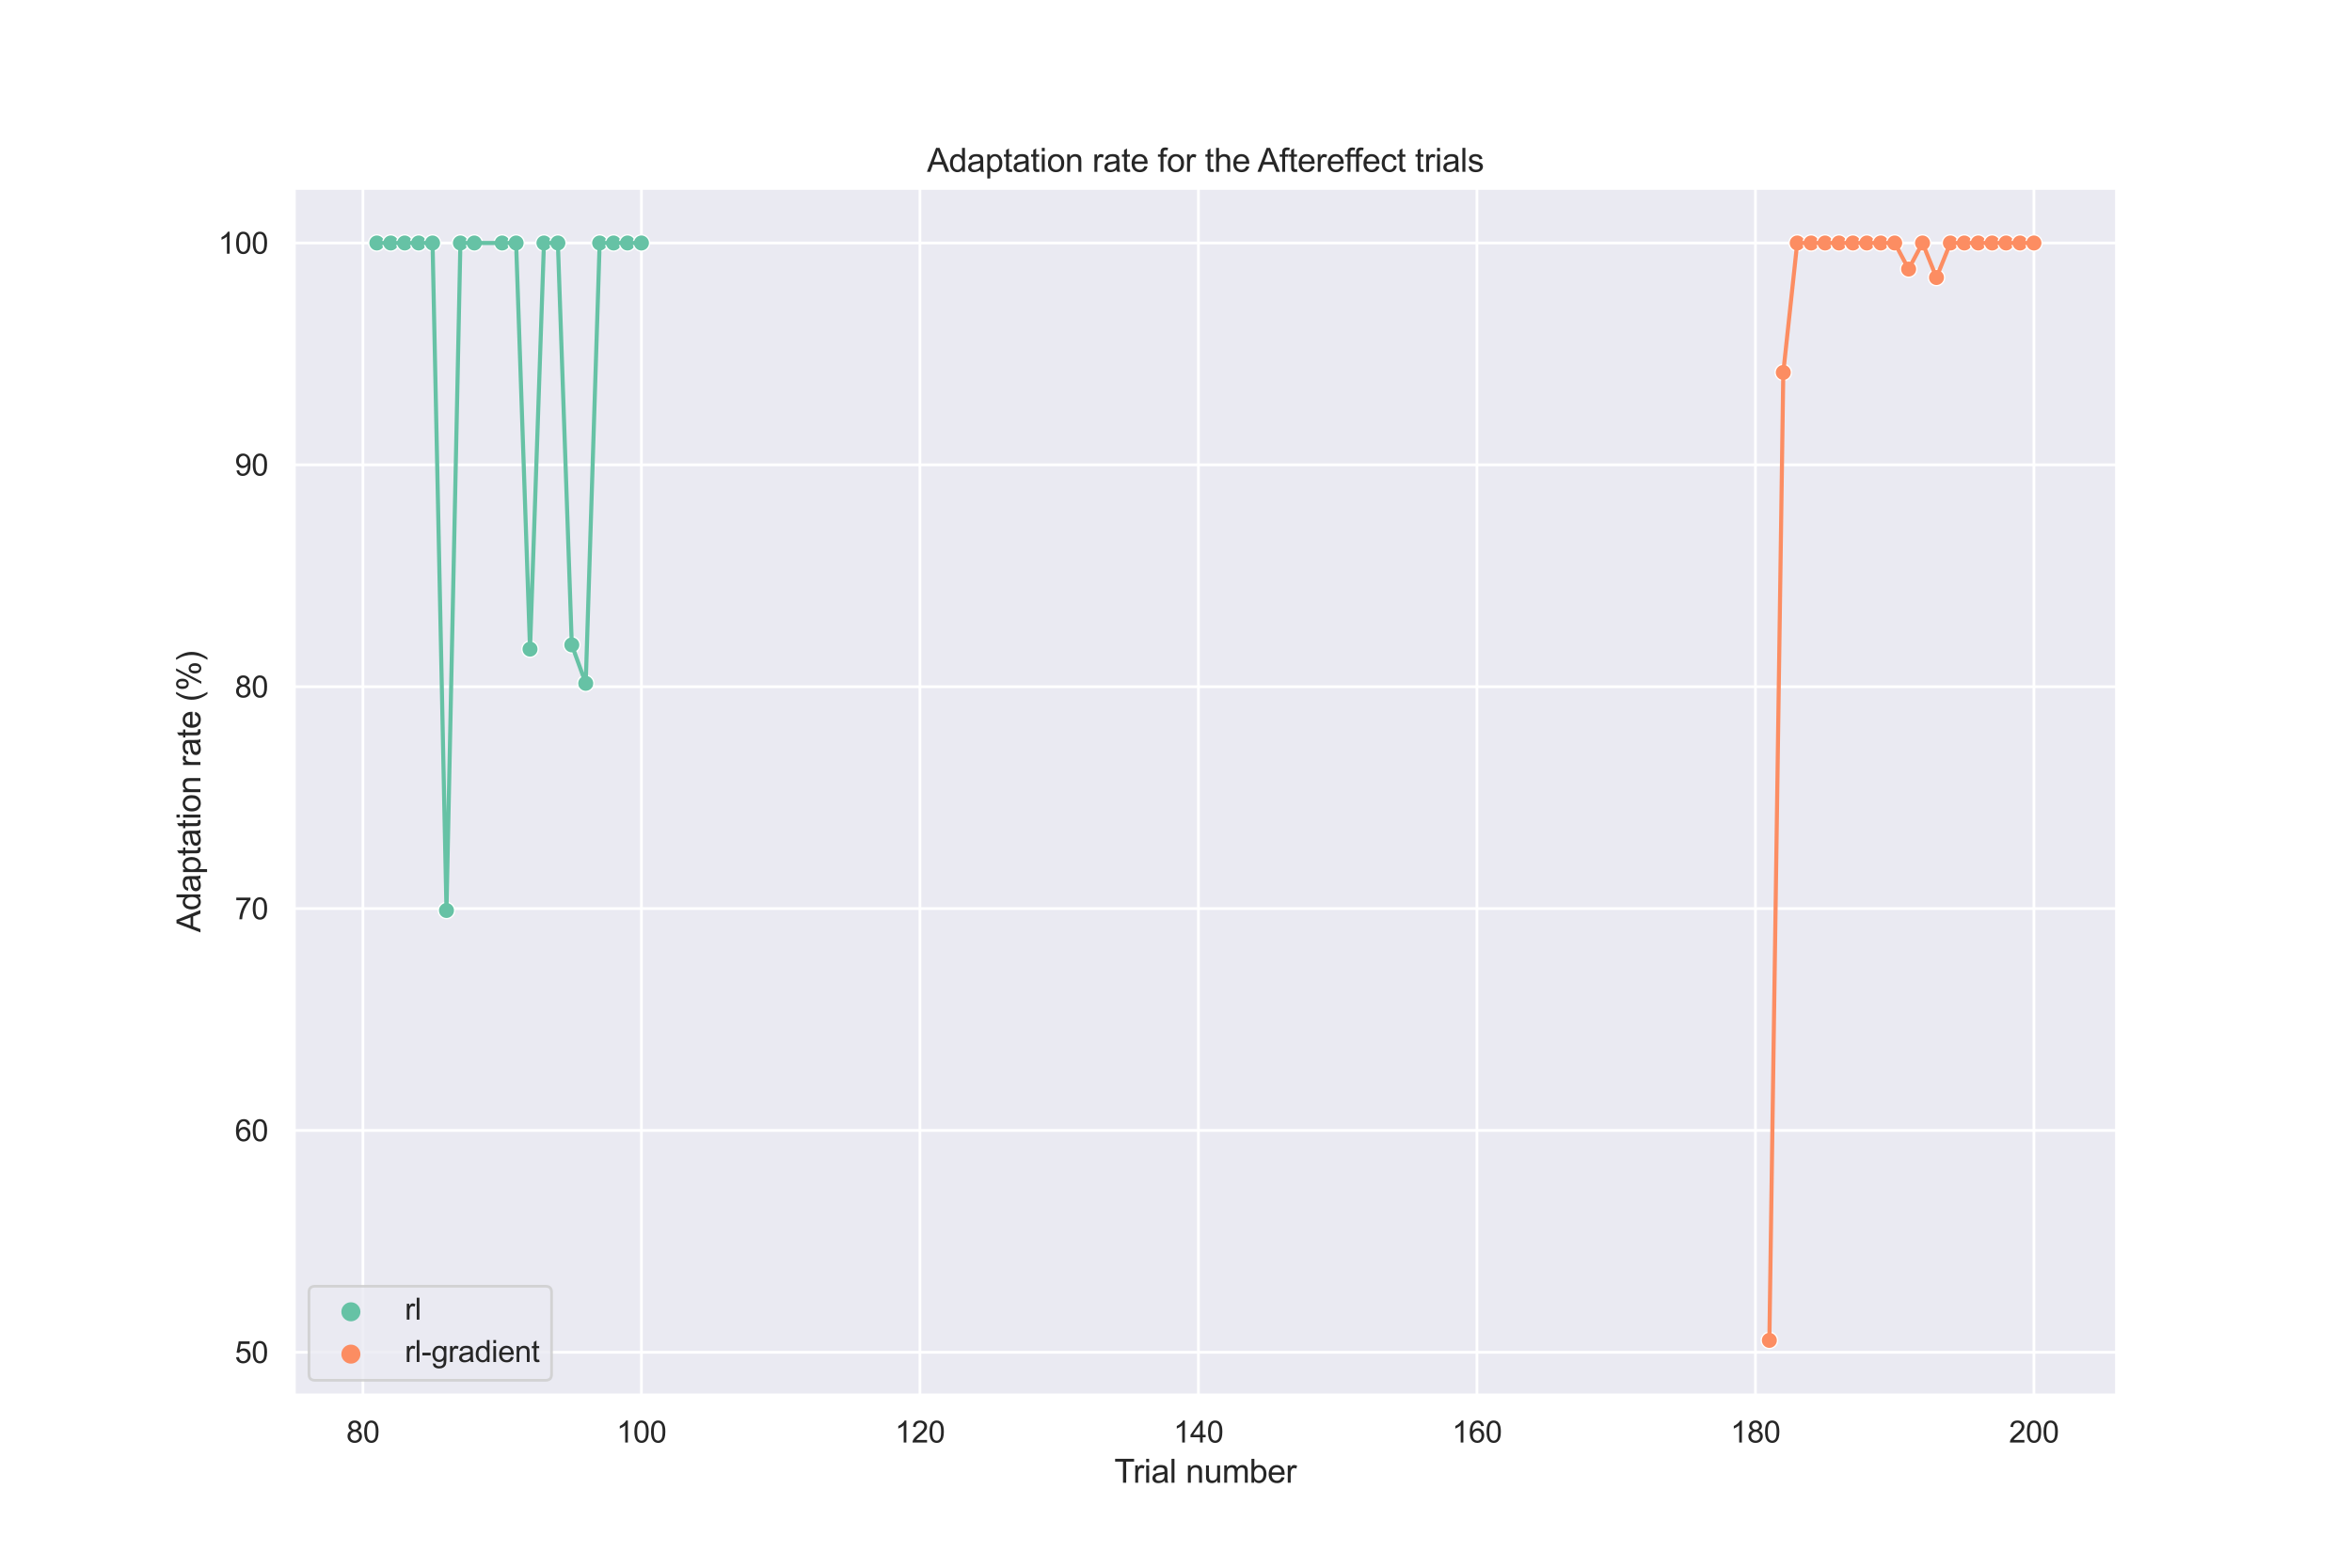 <?xml version="1.0" encoding="utf-8" standalone="no"?>
<!DOCTYPE svg PUBLIC "-//W3C//DTD SVG 1.1//EN"
  "http://www.w3.org/Graphics/SVG/1.1/DTD/svg11.dtd">
<svg xmlns:xlink="http://www.w3.org/1999/xlink" width="864pt" height="576pt" viewBox="0 0 864 576" xmlns="http://www.w3.org/2000/svg" version="1.1">
 <defs>
  <style type="text/css">*{stroke-linejoin: round; stroke-linecap: butt}</style>
 </defs>
 <g id="figure_1">
  <g id="patch_1">
   <path d="M 0 576 
L 864 576 
L 864 0 
L 0 0 
z
" style="fill: #ffffff"/>
  </g>
  <g id="axes_1">
   <g id="patch_2">
    <path d="M 108 512.64 
L 777.6 512.64 
L 777.6 69.12 
L 108 69.12 
z
" style="fill: #eaeaf2"/>
   </g>
   <g id="matplotlib.axis_1">
    <g id="xtick_1">
     <g id="line2d_1">
      <path d="M 133.321 512.64 
L 133.321 69.12 
" clip-path="url(#p4a6880d5ac)" style="fill: none; stroke: #ffffff; stroke-linecap: round"/>
     </g>
     <g id="text_1">
      <!-- 80 -->
      <g style="fill: #262626" transform="translate(127.204 530.014)scale(0.11 -0.11)">
       <defs>
        <path id="ArialMT-38" d="M 1131 2484 
Q 781 2613 612 2850 
Q 444 3088 444 3419 
Q 444 3919 803 4259 
Q 1163 4600 1759 4600 
Q 2359 4600 2725 4251 
Q 3091 3903 3091 3403 
Q 3091 3084 2923 2848 
Q 2756 2613 2416 2484 
Q 2838 2347 3058 2040 
Q 3278 1734 3278 1309 
Q 3278 722 2862 322 
Q 2447 -78 1769 -78 
Q 1091 -78 675 323 
Q 259 725 259 1325 
Q 259 1772 486 2073 
Q 713 2375 1131 2484 
z
M 1019 3438 
Q 1019 3113 1228 2906 
Q 1438 2700 1772 2700 
Q 2097 2700 2305 2904 
Q 2513 3109 2513 3406 
Q 2513 3716 2298 3927 
Q 2084 4138 1766 4138 
Q 1444 4138 1231 3931 
Q 1019 3725 1019 3438 
z
M 838 1322 
Q 838 1081 952 856 
Q 1066 631 1291 507 
Q 1516 384 1775 384 
Q 2178 384 2440 643 
Q 2703 903 2703 1303 
Q 2703 1709 2433 1975 
Q 2163 2241 1756 2241 
Q 1359 2241 1098 1978 
Q 838 1716 838 1322 
z
" transform="scale(0.016)"/>
        <path id="ArialMT-30" d="M 266 2259 
Q 266 3072 433 3567 
Q 600 4063 929 4331 
Q 1259 4600 1759 4600 
Q 2128 4600 2406 4451 
Q 2684 4303 2865 4023 
Q 3047 3744 3150 3342 
Q 3253 2941 3253 2259 
Q 3253 1453 3087 958 
Q 2922 463 2592 192 
Q 2263 -78 1759 -78 
Q 1097 -78 719 397 
Q 266 969 266 2259 
z
M 844 2259 
Q 844 1131 1108 757 
Q 1372 384 1759 384 
Q 2147 384 2411 759 
Q 2675 1134 2675 2259 
Q 2675 3391 2411 3762 
Q 2147 4134 1753 4134 
Q 1366 4134 1134 3806 
Q 844 3388 844 2259 
z
" transform="scale(0.016)"/>
       </defs>
       <use xlink:href="#ArialMT-38"/>
       <use xlink:href="#ArialMT-30" x="55.615"/>
      </g>
     </g>
    </g>
    <g id="xtick_2">
     <g id="line2d_2">
      <path d="M 235.628 512.64 
L 235.628 69.12 
" clip-path="url(#p4a6880d5ac)" style="fill: none; stroke: #ffffff; stroke-linecap: round"/>
     </g>
     <g id="text_2">
      <!-- 100 -->
      <g style="fill: #262626" transform="translate(226.453 530.014)scale(0.11 -0.11)">
       <defs>
        <path id="ArialMT-31" d="M 2384 0 
L 1822 0 
L 1822 3584 
Q 1619 3391 1289 3197 
Q 959 3003 697 2906 
L 697 3450 
Q 1169 3672 1522 3987 
Q 1875 4303 2022 4600 
L 2384 4600 
L 2384 0 
z
" transform="scale(0.016)"/>
       </defs>
       <use xlink:href="#ArialMT-31"/>
       <use xlink:href="#ArialMT-30" x="55.615"/>
       <use xlink:href="#ArialMT-30" x="111.23"/>
      </g>
     </g>
    </g>
    <g id="xtick_3">
     <g id="line2d_3">
      <path d="M 337.935 512.64 
L 337.935 69.12 
" clip-path="url(#p4a6880d5ac)" style="fill: none; stroke: #ffffff; stroke-linecap: round"/>
     </g>
     <g id="text_3">
      <!-- 120 -->
      <g style="fill: #262626" transform="translate(328.76 530.014)scale(0.11 -0.11)">
       <defs>
        <path id="ArialMT-32" d="M 3222 541 
L 3222 0 
L 194 0 
Q 188 203 259 391 
Q 375 700 629 1000 
Q 884 1300 1366 1694 
Q 2113 2306 2375 2664 
Q 2638 3022 2638 3341 
Q 2638 3675 2398 3904 
Q 2159 4134 1775 4134 
Q 1369 4134 1125 3890 
Q 881 3647 878 3216 
L 300 3275 
Q 359 3922 746 4261 
Q 1134 4600 1788 4600 
Q 2447 4600 2831 4234 
Q 3216 3869 3216 3328 
Q 3216 3053 3103 2787 
Q 2991 2522 2730 2228 
Q 2469 1934 1863 1422 
Q 1356 997 1212 845 
Q 1069 694 975 541 
L 3222 541 
z
" transform="scale(0.016)"/>
       </defs>
       <use xlink:href="#ArialMT-31"/>
       <use xlink:href="#ArialMT-32" x="55.615"/>
       <use xlink:href="#ArialMT-30" x="111.23"/>
      </g>
     </g>
    </g>
    <g id="xtick_4">
     <g id="line2d_4">
      <path d="M 440.242 512.64 
L 440.242 69.12 
" clip-path="url(#p4a6880d5ac)" style="fill: none; stroke: #ffffff; stroke-linecap: round"/>
     </g>
     <g id="text_4">
      <!-- 140 -->
      <g style="fill: #262626" transform="translate(431.067 530.014)scale(0.11 -0.11)">
       <defs>
        <path id="ArialMT-34" d="M 2069 0 
L 2069 1097 
L 81 1097 
L 81 1613 
L 2172 4581 
L 2631 4581 
L 2631 1613 
L 3250 1613 
L 3250 1097 
L 2631 1097 
L 2631 0 
L 2069 0 
z
M 2069 1613 
L 2069 3678 
L 634 1613 
L 2069 1613 
z
" transform="scale(0.016)"/>
       </defs>
       <use xlink:href="#ArialMT-31"/>
       <use xlink:href="#ArialMT-34" x="55.615"/>
       <use xlink:href="#ArialMT-30" x="111.23"/>
      </g>
     </g>
    </g>
    <g id="xtick_5">
     <g id="line2d_5">
      <path d="M 542.549 512.64 
L 542.549 69.12 
" clip-path="url(#p4a6880d5ac)" style="fill: none; stroke: #ffffff; stroke-linecap: round"/>
     </g>
     <g id="text_5">
      <!-- 160 -->
      <g style="fill: #262626" transform="translate(533.374 530.014)scale(0.11 -0.11)">
       <defs>
        <path id="ArialMT-36" d="M 3184 3459 
L 2625 3416 
Q 2550 3747 2413 3897 
Q 2184 4138 1850 4138 
Q 1581 4138 1378 3988 
Q 1113 3794 959 3422 
Q 806 3050 800 2363 
Q 1003 2672 1297 2822 
Q 1591 2972 1913 2972 
Q 2475 2972 2870 2558 
Q 3266 2144 3266 1488 
Q 3266 1056 3080 686 
Q 2894 316 2569 119 
Q 2244 -78 1831 -78 
Q 1128 -78 684 439 
Q 241 956 241 2144 
Q 241 3472 731 4075 
Q 1159 4600 1884 4600 
Q 2425 4600 2770 4297 
Q 3116 3994 3184 3459 
z
M 888 1484 
Q 888 1194 1011 928 
Q 1134 663 1356 523 
Q 1578 384 1822 384 
Q 2178 384 2434 671 
Q 2691 959 2691 1453 
Q 2691 1928 2437 2201 
Q 2184 2475 1800 2475 
Q 1419 2475 1153 2201 
Q 888 1928 888 1484 
z
" transform="scale(0.016)"/>
       </defs>
       <use xlink:href="#ArialMT-31"/>
       <use xlink:href="#ArialMT-36" x="55.615"/>
       <use xlink:href="#ArialMT-30" x="111.23"/>
      </g>
     </g>
    </g>
    <g id="xtick_6">
     <g id="line2d_6">
      <path d="M 644.857 512.64 
L 644.857 69.12 
" clip-path="url(#p4a6880d5ac)" style="fill: none; stroke: #ffffff; stroke-linecap: round"/>
     </g>
     <g id="text_6">
      <!-- 180 -->
      <g style="fill: #262626" transform="translate(635.681 530.014)scale(0.11 -0.11)">
       <use xlink:href="#ArialMT-31"/>
       <use xlink:href="#ArialMT-38" x="55.615"/>
       <use xlink:href="#ArialMT-30" x="111.23"/>
      </g>
     </g>
    </g>
    <g id="xtick_7">
     <g id="line2d_7">
      <path d="M 747.164 512.64 
L 747.164 69.12 
" clip-path="url(#p4a6880d5ac)" style="fill: none; stroke: #ffffff; stroke-linecap: round"/>
     </g>
     <g id="text_7">
      <!-- 200 -->
      <g style="fill: #262626" transform="translate(737.988 530.014)scale(0.11 -0.11)">
       <use xlink:href="#ArialMT-32"/>
       <use xlink:href="#ArialMT-30" x="55.615"/>
       <use xlink:href="#ArialMT-30" x="111.23"/>
      </g>
     </g>
    </g>
    <g id="text_8">
     <!-- Trial number -->
     <g style="fill: #262626" transform="translate(409.351 544.789)scale(0.12 -0.12)">
      <defs>
       <path id="ArialMT-54" d="M 1659 0 
L 1659 4041 
L 150 4041 
L 150 4581 
L 3781 4581 
L 3781 4041 
L 2266 4041 
L 2266 0 
L 1659 0 
z
" transform="scale(0.016)"/>
       <path id="ArialMT-72" d="M 416 0 
L 416 3319 
L 922 3319 
L 922 2816 
Q 1116 3169 1280 3281 
Q 1444 3394 1641 3394 
Q 1925 3394 2219 3213 
L 2025 2691 
Q 1819 2813 1613 2813 
Q 1428 2813 1281 2702 
Q 1134 2591 1072 2394 
Q 978 2094 978 1738 
L 978 0 
L 416 0 
z
" transform="scale(0.016)"/>
       <path id="ArialMT-69" d="M 425 3934 
L 425 4581 
L 988 4581 
L 988 3934 
L 425 3934 
z
M 425 0 
L 425 3319 
L 988 3319 
L 988 0 
L 425 0 
z
" transform="scale(0.016)"/>
       <path id="ArialMT-61" d="M 2588 409 
Q 2275 144 1986 34 
Q 1697 -75 1366 -75 
Q 819 -75 525 192 
Q 231 459 231 875 
Q 231 1119 342 1320 
Q 453 1522 633 1644 
Q 813 1766 1038 1828 
Q 1203 1872 1538 1913 
Q 2219 1994 2541 2106 
Q 2544 2222 2544 2253 
Q 2544 2597 2384 2738 
Q 2169 2928 1744 2928 
Q 1347 2928 1158 2789 
Q 969 2650 878 2297 
L 328 2372 
Q 403 2725 575 2942 
Q 747 3159 1072 3276 
Q 1397 3394 1825 3394 
Q 2250 3394 2515 3294 
Q 2781 3194 2906 3042 
Q 3031 2891 3081 2659 
Q 3109 2516 3109 2141 
L 3109 1391 
Q 3109 606 3145 398 
Q 3181 191 3288 0 
L 2700 0 
Q 2613 175 2588 409 
z
M 2541 1666 
Q 2234 1541 1622 1453 
Q 1275 1403 1131 1340 
Q 988 1278 909 1158 
Q 831 1038 831 891 
Q 831 666 1001 516 
Q 1172 366 1500 366 
Q 1825 366 2078 508 
Q 2331 650 2450 897 
Q 2541 1088 2541 1459 
L 2541 1666 
z
" transform="scale(0.016)"/>
       <path id="ArialMT-6c" d="M 409 0 
L 409 4581 
L 972 4581 
L 972 0 
L 409 0 
z
" transform="scale(0.016)"/>
       <path id="ArialMT-20" transform="scale(0.016)"/>
       <path id="ArialMT-6e" d="M 422 0 
L 422 3319 
L 928 3319 
L 928 2847 
Q 1294 3394 1984 3394 
Q 2284 3394 2536 3286 
Q 2788 3178 2913 3003 
Q 3038 2828 3088 2588 
Q 3119 2431 3119 2041 
L 3119 0 
L 2556 0 
L 2556 2019 
Q 2556 2363 2490 2533 
Q 2425 2703 2258 2804 
Q 2091 2906 1866 2906 
Q 1506 2906 1245 2678 
Q 984 2450 984 1813 
L 984 0 
L 422 0 
z
" transform="scale(0.016)"/>
       <path id="ArialMT-75" d="M 2597 0 
L 2597 488 
Q 2209 -75 1544 -75 
Q 1250 -75 995 37 
Q 741 150 617 320 
Q 494 491 444 738 
Q 409 903 409 1263 
L 409 3319 
L 972 3319 
L 972 1478 
Q 972 1038 1006 884 
Q 1059 663 1231 536 
Q 1403 409 1656 409 
Q 1909 409 2131 539 
Q 2353 669 2445 892 
Q 2538 1116 2538 1541 
L 2538 3319 
L 3100 3319 
L 3100 0 
L 2597 0 
z
" transform="scale(0.016)"/>
       <path id="ArialMT-6d" d="M 422 0 
L 422 3319 
L 925 3319 
L 925 2853 
Q 1081 3097 1340 3245 
Q 1600 3394 1931 3394 
Q 2300 3394 2536 3241 
Q 2772 3088 2869 2813 
Q 3263 3394 3894 3394 
Q 4388 3394 4653 3120 
Q 4919 2847 4919 2278 
L 4919 0 
L 4359 0 
L 4359 2091 
Q 4359 2428 4304 2576 
Q 4250 2725 4106 2815 
Q 3963 2906 3769 2906 
Q 3419 2906 3187 2673 
Q 2956 2441 2956 1928 
L 2956 0 
L 2394 0 
L 2394 2156 
Q 2394 2531 2256 2718 
Q 2119 2906 1806 2906 
Q 1569 2906 1367 2781 
Q 1166 2656 1075 2415 
Q 984 2175 984 1722 
L 984 0 
L 422 0 
z
" transform="scale(0.016)"/>
       <path id="ArialMT-62" d="M 941 0 
L 419 0 
L 419 4581 
L 981 4581 
L 981 2947 
Q 1338 3394 1891 3394 
Q 2197 3394 2470 3270 
Q 2744 3147 2920 2923 
Q 3097 2700 3197 2384 
Q 3297 2069 3297 1709 
Q 3297 856 2875 390 
Q 2453 -75 1863 -75 
Q 1275 -75 941 416 
L 941 0 
z
M 934 1684 
Q 934 1088 1097 822 
Q 1363 388 1816 388 
Q 2184 388 2453 708 
Q 2722 1028 2722 1663 
Q 2722 2313 2464 2622 
Q 2206 2931 1841 2931 
Q 1472 2931 1203 2611 
Q 934 2291 934 1684 
z
" transform="scale(0.016)"/>
       <path id="ArialMT-65" d="M 2694 1069 
L 3275 997 
Q 3138 488 2766 206 
Q 2394 -75 1816 -75 
Q 1088 -75 661 373 
Q 234 822 234 1631 
Q 234 2469 665 2931 
Q 1097 3394 1784 3394 
Q 2450 3394 2872 2941 
Q 3294 2488 3294 1666 
Q 3294 1616 3291 1516 
L 816 1516 
Q 847 969 1125 678 
Q 1403 388 1819 388 
Q 2128 388 2347 550 
Q 2566 713 2694 1069 
z
M 847 1978 
L 2700 1978 
Q 2663 2397 2488 2606 
Q 2219 2931 1791 2931 
Q 1403 2931 1139 2672 
Q 875 2413 847 1978 
z
" transform="scale(0.016)"/>
      </defs>
      <use xlink:href="#ArialMT-54"/>
      <use xlink:href="#ArialMT-72" x="57.334"/>
      <use xlink:href="#ArialMT-69" x="90.635"/>
      <use xlink:href="#ArialMT-61" x="112.852"/>
      <use xlink:href="#ArialMT-6c" x="168.467"/>
      <use xlink:href="#ArialMT-20" x="190.684"/>
      <use xlink:href="#ArialMT-6e" x="218.467"/>
      <use xlink:href="#ArialMT-75" x="274.082"/>
      <use xlink:href="#ArialMT-6d" x="329.697"/>
      <use xlink:href="#ArialMT-62" x="412.998"/>
      <use xlink:href="#ArialMT-65" x="468.613"/>
      <use xlink:href="#ArialMT-72" x="524.229"/>
     </g>
    </g>
   </g>
   <g id="matplotlib.axis_2">
    <g id="ytick_1">
     <g id="line2d_8">
      <path d="M 108 496.856 
L 777.6 496.856 
" clip-path="url(#p4a6880d5ac)" style="fill: none; stroke: #ffffff; stroke-linecap: round"/>
     </g>
     <g id="text_9">
      <!-- 50 -->
      <g style="fill: #262626" transform="translate(86.266 500.793)scale(0.11 -0.11)">
       <defs>
        <path id="ArialMT-35" d="M 266 1200 
L 856 1250 
Q 922 819 1161 601 
Q 1400 384 1738 384 
Q 2144 384 2425 690 
Q 2706 997 2706 1503 
Q 2706 1984 2436 2262 
Q 2166 2541 1728 2541 
Q 1456 2541 1237 2417 
Q 1019 2294 894 2097 
L 366 2166 
L 809 4519 
L 3088 4519 
L 3088 3981 
L 1259 3981 
L 1013 2750 
Q 1425 3038 1878 3038 
Q 2478 3038 2890 2622 
Q 3303 2206 3303 1553 
Q 3303 931 2941 478 
Q 2500 -78 1738 -78 
Q 1113 -78 717 272 
Q 322 622 266 1200 
z
" transform="scale(0.016)"/>
       </defs>
       <use xlink:href="#ArialMT-35"/>
       <use xlink:href="#ArialMT-30" x="55.615"/>
      </g>
     </g>
    </g>
    <g id="ytick_2">
     <g id="line2d_9">
      <path d="M 108 415.341 
L 777.6 415.341 
" clip-path="url(#p4a6880d5ac)" style="fill: none; stroke: #ffffff; stroke-linecap: round"/>
     </g>
     <g id="text_10">
      <!-- 60 -->
      <g style="fill: #262626" transform="translate(86.266 419.278)scale(0.11 -0.11)">
       <use xlink:href="#ArialMT-36"/>
       <use xlink:href="#ArialMT-30" x="55.615"/>
      </g>
     </g>
    </g>
    <g id="ytick_3">
     <g id="line2d_10">
      <path d="M 108 333.826 
L 777.6 333.826 
" clip-path="url(#p4a6880d5ac)" style="fill: none; stroke: #ffffff; stroke-linecap: round"/>
     </g>
     <g id="text_11">
      <!-- 70 -->
      <g style="fill: #262626" transform="translate(86.266 337.763)scale(0.11 -0.11)">
       <defs>
        <path id="ArialMT-37" d="M 303 3981 
L 303 4522 
L 3269 4522 
L 3269 4084 
Q 2831 3619 2401 2847 
Q 1972 2075 1738 1259 
Q 1569 684 1522 0 
L 944 0 
Q 953 541 1156 1306 
Q 1359 2072 1739 2783 
Q 2119 3494 2547 3981 
L 303 3981 
z
" transform="scale(0.016)"/>
       </defs>
       <use xlink:href="#ArialMT-37"/>
       <use xlink:href="#ArialMT-30" x="55.615"/>
      </g>
     </g>
    </g>
    <g id="ytick_4">
     <g id="line2d_11">
      <path d="M 108 252.311 
L 777.6 252.311 
" clip-path="url(#p4a6880d5ac)" style="fill: none; stroke: #ffffff; stroke-linecap: round"/>
     </g>
     <g id="text_12">
      <!-- 80 -->
      <g style="fill: #262626" transform="translate(86.266 256.247)scale(0.11 -0.11)">
       <use xlink:href="#ArialMT-38"/>
       <use xlink:href="#ArialMT-30" x="55.615"/>
      </g>
     </g>
    </g>
    <g id="ytick_5">
     <g id="line2d_12">
      <path d="M 108 170.795 
L 777.6 170.795 
" clip-path="url(#p4a6880d5ac)" style="fill: none; stroke: #ffffff; stroke-linecap: round"/>
     </g>
     <g id="text_13">
      <!-- 90 -->
      <g style="fill: #262626" transform="translate(86.266 174.732)scale(0.11 -0.11)">
       <defs>
        <path id="ArialMT-39" d="M 350 1059 
L 891 1109 
Q 959 728 1153 556 
Q 1347 384 1650 384 
Q 1909 384 2104 503 
Q 2300 622 2425 820 
Q 2550 1019 2634 1356 
Q 2719 1694 2719 2044 
Q 2719 2081 2716 2156 
Q 2547 1888 2255 1720 
Q 1963 1553 1622 1553 
Q 1053 1553 659 1965 
Q 266 2378 266 3053 
Q 266 3750 677 4175 
Q 1088 4600 1706 4600 
Q 2153 4600 2523 4359 
Q 2894 4119 3086 3673 
Q 3278 3228 3278 2384 
Q 3278 1506 3087 986 
Q 2897 466 2520 194 
Q 2144 -78 1638 -78 
Q 1100 -78 759 220 
Q 419 519 350 1059 
z
M 2653 3081 
Q 2653 3566 2395 3850 
Q 2138 4134 1775 4134 
Q 1400 4134 1122 3828 
Q 844 3522 844 3034 
Q 844 2597 1108 2323 
Q 1372 2050 1759 2050 
Q 2150 2050 2401 2323 
Q 2653 2597 2653 3081 
z
" transform="scale(0.016)"/>
       </defs>
       <use xlink:href="#ArialMT-39"/>
       <use xlink:href="#ArialMT-30" x="55.615"/>
      </g>
     </g>
    </g>
    <g id="ytick_6">
     <g id="line2d_13">
      <path d="M 108 89.28 
L 777.6 89.28 
" clip-path="url(#p4a6880d5ac)" style="fill: none; stroke: #ffffff; stroke-linecap: round"/>
     </g>
     <g id="text_14">
      <!-- 100 -->
      <g style="fill: #262626" transform="translate(80.149 93.217)scale(0.11 -0.11)">
       <use xlink:href="#ArialMT-31"/>
       <use xlink:href="#ArialMT-30" x="55.615"/>
       <use xlink:href="#ArialMT-30" x="111.23"/>
      </g>
     </g>
    </g>
    <g id="text_15">
     <!-- Adaptation rate (%) -->
     <g style="fill: #262626" transform="translate(73.623 342.571)rotate(-90)scale(0.12 -0.12)">
      <defs>
       <path id="ArialMT-41" d="M -9 0 
L 1750 4581 
L 2403 4581 
L 4278 0 
L 3588 0 
L 3053 1388 
L 1138 1388 
L 634 0 
L -9 0 
z
M 1313 1881 
L 2866 1881 
L 2388 3150 
Q 2169 3728 2063 4100 
Q 1975 3659 1816 3225 
L 1313 1881 
z
" transform="scale(0.016)"/>
       <path id="ArialMT-64" d="M 2575 0 
L 2575 419 
Q 2259 -75 1647 -75 
Q 1250 -75 917 144 
Q 584 363 401 755 
Q 219 1147 219 1656 
Q 219 2153 384 2558 
Q 550 2963 881 3178 
Q 1213 3394 1622 3394 
Q 1922 3394 2156 3267 
Q 2391 3141 2538 2938 
L 2538 4581 
L 3097 4581 
L 3097 0 
L 2575 0 
z
M 797 1656 
Q 797 1019 1065 703 
Q 1334 388 1700 388 
Q 2069 388 2326 689 
Q 2584 991 2584 1609 
Q 2584 2291 2321 2609 
Q 2059 2928 1675 2928 
Q 1300 2928 1048 2622 
Q 797 2316 797 1656 
z
" transform="scale(0.016)"/>
       <path id="ArialMT-70" d="M 422 -1272 
L 422 3319 
L 934 3319 
L 934 2888 
Q 1116 3141 1344 3267 
Q 1572 3394 1897 3394 
Q 2322 3394 2647 3175 
Q 2972 2956 3137 2557 
Q 3303 2159 3303 1684 
Q 3303 1175 3120 767 
Q 2938 359 2589 142 
Q 2241 -75 1856 -75 
Q 1575 -75 1351 44 
Q 1128 163 984 344 
L 984 -1272 
L 422 -1272 
z
M 931 1641 
Q 931 1000 1190 694 
Q 1450 388 1819 388 
Q 2194 388 2461 705 
Q 2728 1022 2728 1688 
Q 2728 2322 2467 2637 
Q 2206 2953 1844 2953 
Q 1484 2953 1207 2617 
Q 931 2281 931 1641 
z
" transform="scale(0.016)"/>
       <path id="ArialMT-74" d="M 1650 503 
L 1731 6 
Q 1494 -44 1306 -44 
Q 1000 -44 831 53 
Q 663 150 594 308 
Q 525 466 525 972 
L 525 2881 
L 113 2881 
L 113 3319 
L 525 3319 
L 525 4141 
L 1084 4478 
L 1084 3319 
L 1650 3319 
L 1650 2881 
L 1084 2881 
L 1084 941 
Q 1084 700 1114 631 
Q 1144 563 1211 522 
Q 1278 481 1403 481 
Q 1497 481 1650 503 
z
" transform="scale(0.016)"/>
       <path id="ArialMT-6f" d="M 213 1659 
Q 213 2581 725 3025 
Q 1153 3394 1769 3394 
Q 2453 3394 2887 2945 
Q 3322 2497 3322 1706 
Q 3322 1066 3130 698 
Q 2938 331 2570 128 
Q 2203 -75 1769 -75 
Q 1072 -75 642 372 
Q 213 819 213 1659 
z
M 791 1659 
Q 791 1022 1069 705 
Q 1347 388 1769 388 
Q 2188 388 2466 706 
Q 2744 1025 2744 1678 
Q 2744 2294 2464 2611 
Q 2184 2928 1769 2928 
Q 1347 2928 1069 2612 
Q 791 2297 791 1659 
z
" transform="scale(0.016)"/>
       <path id="ArialMT-28" d="M 1497 -1347 
Q 1031 -759 709 28 
Q 388 816 388 1659 
Q 388 2403 628 3084 
Q 909 3875 1497 4659 
L 1900 4659 
Q 1522 4009 1400 3731 
Q 1209 3300 1100 2831 
Q 966 2247 966 1656 
Q 966 153 1900 -1347 
L 1497 -1347 
z
" transform="scale(0.016)"/>
       <path id="ArialMT-25" d="M 372 3481 
Q 372 3972 619 4315 
Q 866 4659 1334 4659 
Q 1766 4659 2048 4351 
Q 2331 4044 2331 3447 
Q 2331 2866 2045 2552 
Q 1759 2238 1341 2238 
Q 925 2238 648 2547 
Q 372 2856 372 3481 
z
M 1350 4272 
Q 1141 4272 1002 4090 
Q 863 3909 863 3425 
Q 863 2984 1003 2804 
Q 1144 2625 1350 2625 
Q 1563 2625 1702 2806 
Q 1841 2988 1841 3469 
Q 1841 3913 1700 4092 
Q 1559 4272 1350 4272 
z
M 1353 -169 
L 3859 4659 
L 4316 4659 
L 1819 -169 
L 1353 -169 
z
M 3334 1075 
Q 3334 1569 3581 1911 
Q 3828 2253 4300 2253 
Q 4731 2253 5014 1945 
Q 5297 1638 5297 1041 
Q 5297 459 5011 145 
Q 4725 -169 4303 -169 
Q 3888 -169 3611 142 
Q 3334 453 3334 1075 
z
M 4316 1866 
Q 4103 1866 3964 1684 
Q 3825 1503 3825 1019 
Q 3825 581 3965 400 
Q 4106 219 4313 219 
Q 4528 219 4667 400 
Q 4806 581 4806 1063 
Q 4806 1506 4665 1686 
Q 4525 1866 4316 1866 
z
" transform="scale(0.016)"/>
       <path id="ArialMT-29" d="M 791 -1347 
L 388 -1347 
Q 1322 153 1322 1656 
Q 1322 2244 1188 2822 
Q 1081 3291 891 3722 
Q 769 4003 388 4659 
L 791 4659 
Q 1378 3875 1659 3084 
Q 1900 2403 1900 1659 
Q 1900 816 1576 28 
Q 1253 -759 791 -1347 
z
" transform="scale(0.016)"/>
      </defs>
      <use xlink:href="#ArialMT-41"/>
      <use xlink:href="#ArialMT-64" x="66.699"/>
      <use xlink:href="#ArialMT-61" x="122.314"/>
      <use xlink:href="#ArialMT-70" x="177.93"/>
      <use xlink:href="#ArialMT-74" x="233.545"/>
      <use xlink:href="#ArialMT-61" x="261.328"/>
      <use xlink:href="#ArialMT-74" x="316.943"/>
      <use xlink:href="#ArialMT-69" x="344.727"/>
      <use xlink:href="#ArialMT-6f" x="366.943"/>
      <use xlink:href="#ArialMT-6e" x="422.559"/>
      <use xlink:href="#ArialMT-20" x="478.174"/>
      <use xlink:href="#ArialMT-72" x="505.957"/>
      <use xlink:href="#ArialMT-61" x="539.258"/>
      <use xlink:href="#ArialMT-74" x="594.873"/>
      <use xlink:href="#ArialMT-65" x="622.656"/>
      <use xlink:href="#ArialMT-20" x="678.271"/>
      <use xlink:href="#ArialMT-28" x="706.055"/>
      <use xlink:href="#ArialMT-25" x="739.355"/>
      <use xlink:href="#ArialMT-29" x="828.271"/>
     </g>
    </g>
   </g>
   <g id="PathCollection_1">
    <defs>
     <path id="C0_0_94be569ddb" d="M 0 3 
C 0.796 3 1.559 2.684 2.121 2.121 
C 2.684 1.559 3 0.796 3 -0 
C 3 -0.796 2.684 -1.559 2.121 -2.121 
C 1.559 -2.684 0.796 -3 0 -3 
C -0.796 -3 -1.559 -2.684 -2.121 -2.121 
C -2.684 -1.559 -3 -0.796 -3 0 
C -3 0.796 -2.684 1.559 -2.121 2.121 
C -1.559 2.684 -0.796 3 0 3 
z
"/>
    </defs>
    <g clip-path="url(#p4a6880d5ac)">
     <use xlink:href="#C0_0_94be569ddb" x="138.436" y="89.28" style="fill: #66c2a5; stroke: #ffffff; stroke-width: 0.48"/>
    </g>
    <g clip-path="url(#p4a6880d5ac)">
     <use xlink:href="#C0_0_94be569ddb" x="143.552" y="89.28" style="fill: #66c2a5; stroke: #ffffff; stroke-width: 0.48"/>
    </g>
    <g clip-path="url(#p4a6880d5ac)">
     <use xlink:href="#C0_0_94be569ddb" x="148.667" y="89.28" style="fill: #66c2a5; stroke: #ffffff; stroke-width: 0.48"/>
    </g>
    <g clip-path="url(#p4a6880d5ac)">
     <use xlink:href="#C0_0_94be569ddb" x="153.782" y="89.28" style="fill: #66c2a5; stroke: #ffffff; stroke-width: 0.48"/>
    </g>
    <g clip-path="url(#p4a6880d5ac)">
     <use xlink:href="#C0_0_94be569ddb" x="158.898" y="89.28" style="fill: #66c2a5; stroke: #ffffff; stroke-width: 0.48"/>
    </g>
    <g clip-path="url(#p4a6880d5ac)">
     <use xlink:href="#C0_0_94be569ddb" x="164.013" y="334.534" style="fill: #66c2a5; stroke: #ffffff; stroke-width: 0.48"/>
    </g>
    <g clip-path="url(#p4a6880d5ac)">
     <use xlink:href="#C0_0_94be569ddb" x="169.128" y="89.28" style="fill: #66c2a5; stroke: #ffffff; stroke-width: 0.48"/>
    </g>
    <g clip-path="url(#p4a6880d5ac)">
     <use xlink:href="#C0_0_94be569ddb" x="174.244" y="89.28" style="fill: #66c2a5; stroke: #ffffff; stroke-width: 0.48"/>
    </g>
    <g clip-path="url(#p4a6880d5ac)">
     <use xlink:href="#C0_0_94be569ddb" x="184.475" y="89.28" style="fill: #66c2a5; stroke: #ffffff; stroke-width: 0.48"/>
    </g>
    <g clip-path="url(#p4a6880d5ac)">
     <use xlink:href="#C0_0_94be569ddb" x="189.59" y="89.28" style="fill: #66c2a5; stroke: #ffffff; stroke-width: 0.48"/>
    </g>
    <g clip-path="url(#p4a6880d5ac)">
     <use xlink:href="#C0_0_94be569ddb" x="194.705" y="238.503" style="fill: #66c2a5; stroke: #ffffff; stroke-width: 0.48"/>
    </g>
    <g clip-path="url(#p4a6880d5ac)">
     <use xlink:href="#C0_0_94be569ddb" x="199.821" y="89.28" style="fill: #66c2a5; stroke: #ffffff; stroke-width: 0.48"/>
    </g>
    <g clip-path="url(#p4a6880d5ac)">
     <use xlink:href="#C0_0_94be569ddb" x="204.936" y="89.28" style="fill: #66c2a5; stroke: #ffffff; stroke-width: 0.48"/>
    </g>
    <g clip-path="url(#p4a6880d5ac)">
     <use xlink:href="#C0_0_94be569ddb" x="210.051" y="236.944" style="fill: #66c2a5; stroke: #ffffff; stroke-width: 0.48"/>
    </g>
    <g clip-path="url(#p4a6880d5ac)">
     <use xlink:href="#C0_0_94be569ddb" x="215.167" y="251.072" style="fill: #66c2a5; stroke: #ffffff; stroke-width: 0.48"/>
    </g>
    <g clip-path="url(#p4a6880d5ac)">
     <use xlink:href="#C0_0_94be569ddb" x="220.282" y="89.28" style="fill: #66c2a5; stroke: #ffffff; stroke-width: 0.48"/>
    </g>
    <g clip-path="url(#p4a6880d5ac)">
     <use xlink:href="#C0_0_94be569ddb" x="225.397" y="89.28" style="fill: #66c2a5; stroke: #ffffff; stroke-width: 0.48"/>
    </g>
    <g clip-path="url(#p4a6880d5ac)">
     <use xlink:href="#C0_0_94be569ddb" x="230.513" y="89.28" style="fill: #66c2a5; stroke: #ffffff; stroke-width: 0.48"/>
    </g>
    <g clip-path="url(#p4a6880d5ac)">
     <use xlink:href="#C0_0_94be569ddb" x="235.628" y="89.28" style="fill: #66c2a5; stroke: #ffffff; stroke-width: 0.48"/>
    </g>
    <g clip-path="url(#p4a6880d5ac)">
     <use xlink:href="#C0_0_94be569ddb" x="649.972" y="492.48" style="fill: #fc8d62; stroke: #ffffff; stroke-width: 0.48"/>
    </g>
    <g clip-path="url(#p4a6880d5ac)">
     <use xlink:href="#C0_0_94be569ddb" x="655.087" y="136.843" style="fill: #fc8d62; stroke: #ffffff; stroke-width: 0.48"/>
    </g>
    <g clip-path="url(#p4a6880d5ac)">
     <use xlink:href="#C0_0_94be569ddb" x="660.203" y="89.28" style="fill: #fc8d62; stroke: #ffffff; stroke-width: 0.48"/>
    </g>
    <g clip-path="url(#p4a6880d5ac)">
     <use xlink:href="#C0_0_94be569ddb" x="665.318" y="89.28" style="fill: #fc8d62; stroke: #ffffff; stroke-width: 0.48"/>
    </g>
    <g clip-path="url(#p4a6880d5ac)">
     <use xlink:href="#C0_0_94be569ddb" x="670.433" y="89.28" style="fill: #fc8d62; stroke: #ffffff; stroke-width: 0.48"/>
    </g>
    <g clip-path="url(#p4a6880d5ac)">
     <use xlink:href="#C0_0_94be569ddb" x="675.549" y="89.28" style="fill: #fc8d62; stroke: #ffffff; stroke-width: 0.48"/>
    </g>
    <g clip-path="url(#p4a6880d5ac)">
     <use xlink:href="#C0_0_94be569ddb" x="680.664" y="89.28" style="fill: #fc8d62; stroke: #ffffff; stroke-width: 0.48"/>
    </g>
    <g clip-path="url(#p4a6880d5ac)">
     <use xlink:href="#C0_0_94be569ddb" x="685.779" y="89.28" style="fill: #fc8d62; stroke: #ffffff; stroke-width: 0.48"/>
    </g>
    <g clip-path="url(#p4a6880d5ac)">
     <use xlink:href="#C0_0_94be569ddb" x="690.895" y="89.28" style="fill: #fc8d62; stroke: #ffffff; stroke-width: 0.48"/>
    </g>
    <g clip-path="url(#p4a6880d5ac)">
     <use xlink:href="#C0_0_94be569ddb" x="696.01" y="89.28" style="fill: #fc8d62; stroke: #ffffff; stroke-width: 0.48"/>
    </g>
    <g clip-path="url(#p4a6880d5ac)">
     <use xlink:href="#C0_0_94be569ddb" x="701.125" y="98.863" style="fill: #fc8d62; stroke: #ffffff; stroke-width: 0.48"/>
    </g>
    <g clip-path="url(#p4a6880d5ac)">
     <use xlink:href="#C0_0_94be569ddb" x="706.241" y="89.28" style="fill: #fc8d62; stroke: #ffffff; stroke-width: 0.48"/>
    </g>
    <g clip-path="url(#p4a6880d5ac)">
     <use xlink:href="#C0_0_94be569ddb" x="711.356" y="101.964" style="fill: #fc8d62; stroke: #ffffff; stroke-width: 0.48"/>
    </g>
    <g clip-path="url(#p4a6880d5ac)">
     <use xlink:href="#C0_0_94be569ddb" x="716.472" y="89.28" style="fill: #fc8d62; stroke: #ffffff; stroke-width: 0.48"/>
    </g>
    <g clip-path="url(#p4a6880d5ac)">
     <use xlink:href="#C0_0_94be569ddb" x="721.587" y="89.28" style="fill: #fc8d62; stroke: #ffffff; stroke-width: 0.48"/>
    </g>
    <g clip-path="url(#p4a6880d5ac)">
     <use xlink:href="#C0_0_94be569ddb" x="726.702" y="89.28" style="fill: #fc8d62; stroke: #ffffff; stroke-width: 0.48"/>
    </g>
    <g clip-path="url(#p4a6880d5ac)">
     <use xlink:href="#C0_0_94be569ddb" x="731.818" y="89.28" style="fill: #fc8d62; stroke: #ffffff; stroke-width: 0.48"/>
    </g>
    <g clip-path="url(#p4a6880d5ac)">
     <use xlink:href="#C0_0_94be569ddb" x="736.933" y="89.28" style="fill: #fc8d62; stroke: #ffffff; stroke-width: 0.48"/>
    </g>
    <g clip-path="url(#p4a6880d5ac)">
     <use xlink:href="#C0_0_94be569ddb" x="742.048" y="89.28" style="fill: #fc8d62; stroke: #ffffff; stroke-width: 0.48"/>
    </g>
    <g clip-path="url(#p4a6880d5ac)">
     <use xlink:href="#C0_0_94be569ddb" x="747.164" y="89.28" style="fill: #fc8d62; stroke: #ffffff; stroke-width: 0.48"/>
    </g>
   </g>
   <g id="PathCollection_2"/>
   <g id="PathCollection_3"/>
   <g id="line2d_14">
    <path d="M 138.436 89.28 
L 143.552 89.28 
L 148.667 89.28 
L 153.782 89.28 
L 158.898 89.28 
L 164.013 334.534 
L 169.128 89.28 
L 174.244 89.28 
L 184.475 89.28 
L 189.59 89.28 
L 194.705 238.503 
L 199.821 89.28 
L 204.936 89.28 
L 210.051 236.944 
L 215.167 251.072 
L 220.282 89.28 
L 225.397 89.28 
L 230.513 89.28 
L 235.628 89.28 
" clip-path="url(#p4a6880d5ac)" style="fill: none; stroke: #66c2a5; stroke-width: 1.5; stroke-linecap: round"/>
   </g>
   <g id="line2d_15">
    <path d="M 649.972 492.48 
L 655.087 136.843 
L 660.203 89.28 
L 665.318 89.28 
L 670.433 89.28 
L 675.549 89.28 
L 680.664 89.28 
L 685.779 89.28 
L 690.895 89.28 
L 696.01 89.28 
L 701.125 98.863 
L 706.241 89.28 
L 711.356 101.964 
L 716.472 89.28 
L 721.587 89.28 
L 726.702 89.28 
L 731.818 89.28 
L 736.933 89.28 
L 742.048 89.28 
L 747.164 89.28 
" clip-path="url(#p4a6880d5ac)" style="fill: none; stroke: #fc8d62; stroke-width: 1.5; stroke-linecap: round"/>
   </g>
   <g id="line2d_16"/>
   <g id="line2d_17"/>
   <g id="patch_3">
    <path d="M 108 512.64 
L 108 69.12 
" style="fill: none; stroke: #ffffff; stroke-width: 1.25; stroke-linejoin: miter; stroke-linecap: square"/>
   </g>
   <g id="patch_4">
    <path d="M 777.6 512.64 
L 777.6 69.12 
" style="fill: none; stroke: #ffffff; stroke-width: 1.25; stroke-linejoin: miter; stroke-linecap: square"/>
   </g>
   <g id="patch_5">
    <path d="M 108 512.64 
L 777.6 512.64 
" style="fill: none; stroke: #ffffff; stroke-width: 1.25; stroke-linejoin: miter; stroke-linecap: square"/>
   </g>
   <g id="patch_6">
    <path d="M 108 69.12 
L 777.6 69.12 
" style="fill: none; stroke: #ffffff; stroke-width: 1.25; stroke-linejoin: miter; stroke-linecap: square"/>
   </g>
   <g id="text_16">
    <!-- Adaptation rate for the Aftereffect trials -->
    <g style="fill: #262626" transform="translate(340.522 63.12)scale(0.12 -0.12)">
     <defs>
      <path id="ArialMT-66" d="M 556 0 
L 556 2881 
L 59 2881 
L 59 3319 
L 556 3319 
L 556 3672 
Q 556 4006 616 4169 
Q 697 4388 901 4523 
Q 1106 4659 1475 4659 
Q 1713 4659 2000 4603 
L 1916 4113 
Q 1741 4144 1584 4144 
Q 1328 4144 1222 4034 
Q 1116 3925 1116 3625 
L 1116 3319 
L 1763 3319 
L 1763 2881 
L 1116 2881 
L 1116 0 
L 556 0 
z
" transform="scale(0.016)"/>
      <path id="ArialMT-68" d="M 422 0 
L 422 4581 
L 984 4581 
L 984 2938 
Q 1378 3394 1978 3394 
Q 2347 3394 2619 3248 
Q 2891 3103 3008 2847 
Q 3125 2591 3125 2103 
L 3125 0 
L 2563 0 
L 2563 2103 
Q 2563 2525 2380 2717 
Q 2197 2909 1863 2909 
Q 1613 2909 1392 2779 
Q 1172 2650 1078 2428 
Q 984 2206 984 1816 
L 984 0 
L 422 0 
z
" transform="scale(0.016)"/>
      <path id="ArialMT-63" d="M 2588 1216 
L 3141 1144 
Q 3050 572 2676 248 
Q 2303 -75 1759 -75 
Q 1078 -75 664 370 
Q 250 816 250 1647 
Q 250 2184 428 2587 
Q 606 2991 970 3192 
Q 1334 3394 1763 3394 
Q 2303 3394 2647 3120 
Q 2991 2847 3088 2344 
L 2541 2259 
Q 2463 2594 2264 2762 
Q 2066 2931 1784 2931 
Q 1359 2931 1093 2626 
Q 828 2322 828 1663 
Q 828 994 1084 691 
Q 1341 388 1753 388 
Q 2084 388 2306 591 
Q 2528 794 2588 1216 
z
" transform="scale(0.016)"/>
      <path id="ArialMT-73" d="M 197 991 
L 753 1078 
Q 800 744 1014 566 
Q 1228 388 1613 388 
Q 2000 388 2187 545 
Q 2375 703 2375 916 
Q 2375 1106 2209 1216 
Q 2094 1291 1634 1406 
Q 1016 1563 777 1677 
Q 538 1791 414 1992 
Q 291 2194 291 2438 
Q 291 2659 392 2848 
Q 494 3038 669 3163 
Q 800 3259 1026 3326 
Q 1253 3394 1513 3394 
Q 1903 3394 2198 3281 
Q 2494 3169 2634 2976 
Q 2775 2784 2828 2463 
L 2278 2388 
Q 2241 2644 2061 2787 
Q 1881 2931 1553 2931 
Q 1166 2931 1000 2803 
Q 834 2675 834 2503 
Q 834 2394 903 2306 
Q 972 2216 1119 2156 
Q 1203 2125 1616 2013 
Q 2213 1853 2448 1751 
Q 2684 1650 2818 1456 
Q 2953 1263 2953 975 
Q 2953 694 2789 445 
Q 2625 197 2315 61 
Q 2006 -75 1616 -75 
Q 969 -75 630 194 
Q 291 463 197 991 
z
" transform="scale(0.016)"/>
     </defs>
     <use xlink:href="#ArialMT-41"/>
     <use xlink:href="#ArialMT-64" x="66.699"/>
     <use xlink:href="#ArialMT-61" x="122.314"/>
     <use xlink:href="#ArialMT-70" x="177.93"/>
     <use xlink:href="#ArialMT-74" x="233.545"/>
     <use xlink:href="#ArialMT-61" x="261.328"/>
     <use xlink:href="#ArialMT-74" x="316.943"/>
     <use xlink:href="#ArialMT-69" x="344.727"/>
     <use xlink:href="#ArialMT-6f" x="366.943"/>
     <use xlink:href="#ArialMT-6e" x="422.559"/>
     <use xlink:href="#ArialMT-20" x="478.174"/>
     <use xlink:href="#ArialMT-72" x="505.957"/>
     <use xlink:href="#ArialMT-61" x="539.258"/>
     <use xlink:href="#ArialMT-74" x="594.873"/>
     <use xlink:href="#ArialMT-65" x="622.656"/>
     <use xlink:href="#ArialMT-20" x="678.271"/>
     <use xlink:href="#ArialMT-66" x="706.055"/>
     <use xlink:href="#ArialMT-6f" x="733.838"/>
     <use xlink:href="#ArialMT-72" x="789.453"/>
     <use xlink:href="#ArialMT-20" x="822.754"/>
     <use xlink:href="#ArialMT-74" x="850.537"/>
     <use xlink:href="#ArialMT-68" x="878.32"/>
     <use xlink:href="#ArialMT-65" x="933.936"/>
     <use xlink:href="#ArialMT-20" x="989.551"/>
     <use xlink:href="#ArialMT-41" x="1011.834"/>
     <use xlink:href="#ArialMT-66" x="1078.533"/>
     <use xlink:href="#ArialMT-74" x="1106.316"/>
     <use xlink:href="#ArialMT-65" x="1134.1"/>
     <use xlink:href="#ArialMT-72" x="1189.715"/>
     <use xlink:href="#ArialMT-65" x="1223.016"/>
     <use xlink:href="#ArialMT-66" x="1278.631"/>
     <use xlink:href="#ArialMT-66" x="1304.664"/>
     <use xlink:href="#ArialMT-65" x="1332.447"/>
     <use xlink:href="#ArialMT-63" x="1388.062"/>
     <use xlink:href="#ArialMT-74" x="1438.062"/>
     <use xlink:href="#ArialMT-20" x="1465.846"/>
     <use xlink:href="#ArialMT-74" x="1493.629"/>
     <use xlink:href="#ArialMT-72" x="1521.412"/>
     <use xlink:href="#ArialMT-69" x="1554.713"/>
     <use xlink:href="#ArialMT-61" x="1576.93"/>
     <use xlink:href="#ArialMT-6c" x="1632.545"/>
     <use xlink:href="#ArialMT-73" x="1654.762"/>
    </g>
   </g>
   <g id="legend_1">
    <g id="patch_7">
     <path d="M 115.7 507.14 
L 200.417 507.14 
Q 202.617 507.14 202.617 504.94 
L 202.617 474.791 
Q 202.617 472.591 200.417 472.591 
L 115.7 472.591 
Q 113.5 472.591 113.5 474.791 
L 113.5 504.94 
Q 113.5 507.14 115.7 507.14 
z
" style="fill: #eaeaf2; opacity: 0.8; stroke: #cccccc; stroke-linejoin: miter"/>
    </g>
    <g id="PathCollection_4">
     <defs>
      <path id="m348aeccb29" d="M 0 3 
C 0.796 3 1.559 2.684 2.121 2.121 
C 2.684 1.559 3 0.796 3 0 
C 3 -0.796 2.684 -1.559 2.121 -2.121 
C 1.559 -2.684 0.796 -3 0 -3 
C -0.796 -3 -1.559 -2.684 -2.121 -2.121 
C -2.684 -1.559 -3 -0.796 -3 0 
C -3 0.796 -2.684 1.559 -2.121 2.121 
C -1.559 2.684 -0.796 3 0 3 
z
" style="stroke: #66c2a5"/>
     </defs>
     <g>
      <use xlink:href="#m348aeccb29" x="128.9" y="481.978" style="fill: #66c2a5; stroke: #66c2a5"/>
     </g>
    </g>
    <g id="text_17">
     <!-- rl -->
     <g style="fill: #262626" transform="translate(148.7 484.865)scale(0.11 -0.11)">
      <use xlink:href="#ArialMT-72"/>
      <use xlink:href="#ArialMT-6c" x="33.301"/>
     </g>
    </g>
    <g id="PathCollection_5">
     <defs>
      <path id="mf2edf18ea0" d="M 0 3 
C 0.796 3 1.559 2.684 2.121 2.121 
C 2.684 1.559 3 0.796 3 0 
C 3 -0.796 2.684 -1.559 2.121 -2.121 
C 1.559 -2.684 0.796 -3 0 -3 
C -0.796 -3 -1.559 -2.684 -2.121 -2.121 
C -2.684 -1.559 -3 -0.796 -3 0 
C -3 0.796 -2.684 1.559 -2.121 2.121 
C -1.559 2.684 -0.796 3 0 3 
z
" style="stroke: #fc8d62"/>
     </defs>
     <g>
      <use xlink:href="#mf2edf18ea0" x="128.9" y="497.537" style="fill: #fc8d62; stroke: #fc8d62"/>
     </g>
    </g>
    <g id="text_18">
     <!-- rl-gradient -->
     <g style="fill: #262626" transform="translate(148.7 500.425)scale(0.11 -0.11)">
      <defs>
       <path id="ArialMT-2d" d="M 203 1375 
L 203 1941 
L 1931 1941 
L 1931 1375 
L 203 1375 
z
" transform="scale(0.016)"/>
       <path id="ArialMT-67" d="M 319 -275 
L 866 -356 
Q 900 -609 1056 -725 
Q 1266 -881 1628 -881 
Q 2019 -881 2231 -725 
Q 2444 -569 2519 -288 
Q 2563 -116 2559 434 
Q 2191 0 1641 0 
Q 956 0 581 494 
Q 206 988 206 1678 
Q 206 2153 378 2554 
Q 550 2956 876 3175 
Q 1203 3394 1644 3394 
Q 2231 3394 2613 2919 
L 2613 3319 
L 3131 3319 
L 3131 450 
Q 3131 -325 2973 -648 
Q 2816 -972 2473 -1159 
Q 2131 -1347 1631 -1347 
Q 1038 -1347 672 -1080 
Q 306 -813 319 -275 
z
M 784 1719 
Q 784 1066 1043 766 
Q 1303 466 1694 466 
Q 2081 466 2343 764 
Q 2606 1063 2606 1700 
Q 2606 2309 2336 2618 
Q 2066 2928 1684 2928 
Q 1309 2928 1046 2623 
Q 784 2319 784 1719 
z
" transform="scale(0.016)"/>
      </defs>
      <use xlink:href="#ArialMT-72"/>
      <use xlink:href="#ArialMT-6c" x="33.301"/>
      <use xlink:href="#ArialMT-2d" x="55.518"/>
      <use xlink:href="#ArialMT-67" x="88.818"/>
      <use xlink:href="#ArialMT-72" x="144.434"/>
      <use xlink:href="#ArialMT-61" x="177.734"/>
      <use xlink:href="#ArialMT-64" x="233.35"/>
      <use xlink:href="#ArialMT-69" x="288.965"/>
      <use xlink:href="#ArialMT-65" x="311.182"/>
      <use xlink:href="#ArialMT-6e" x="366.797"/>
      <use xlink:href="#ArialMT-74" x="422.412"/>
     </g>
    </g>
   </g>
  </g>
 </g>
 <defs>
  <clipPath id="p4a6880d5ac">
   <rect x="108" y="69.12" width="669.6" height="443.52"/>
  </clipPath>
 </defs>
</svg>
